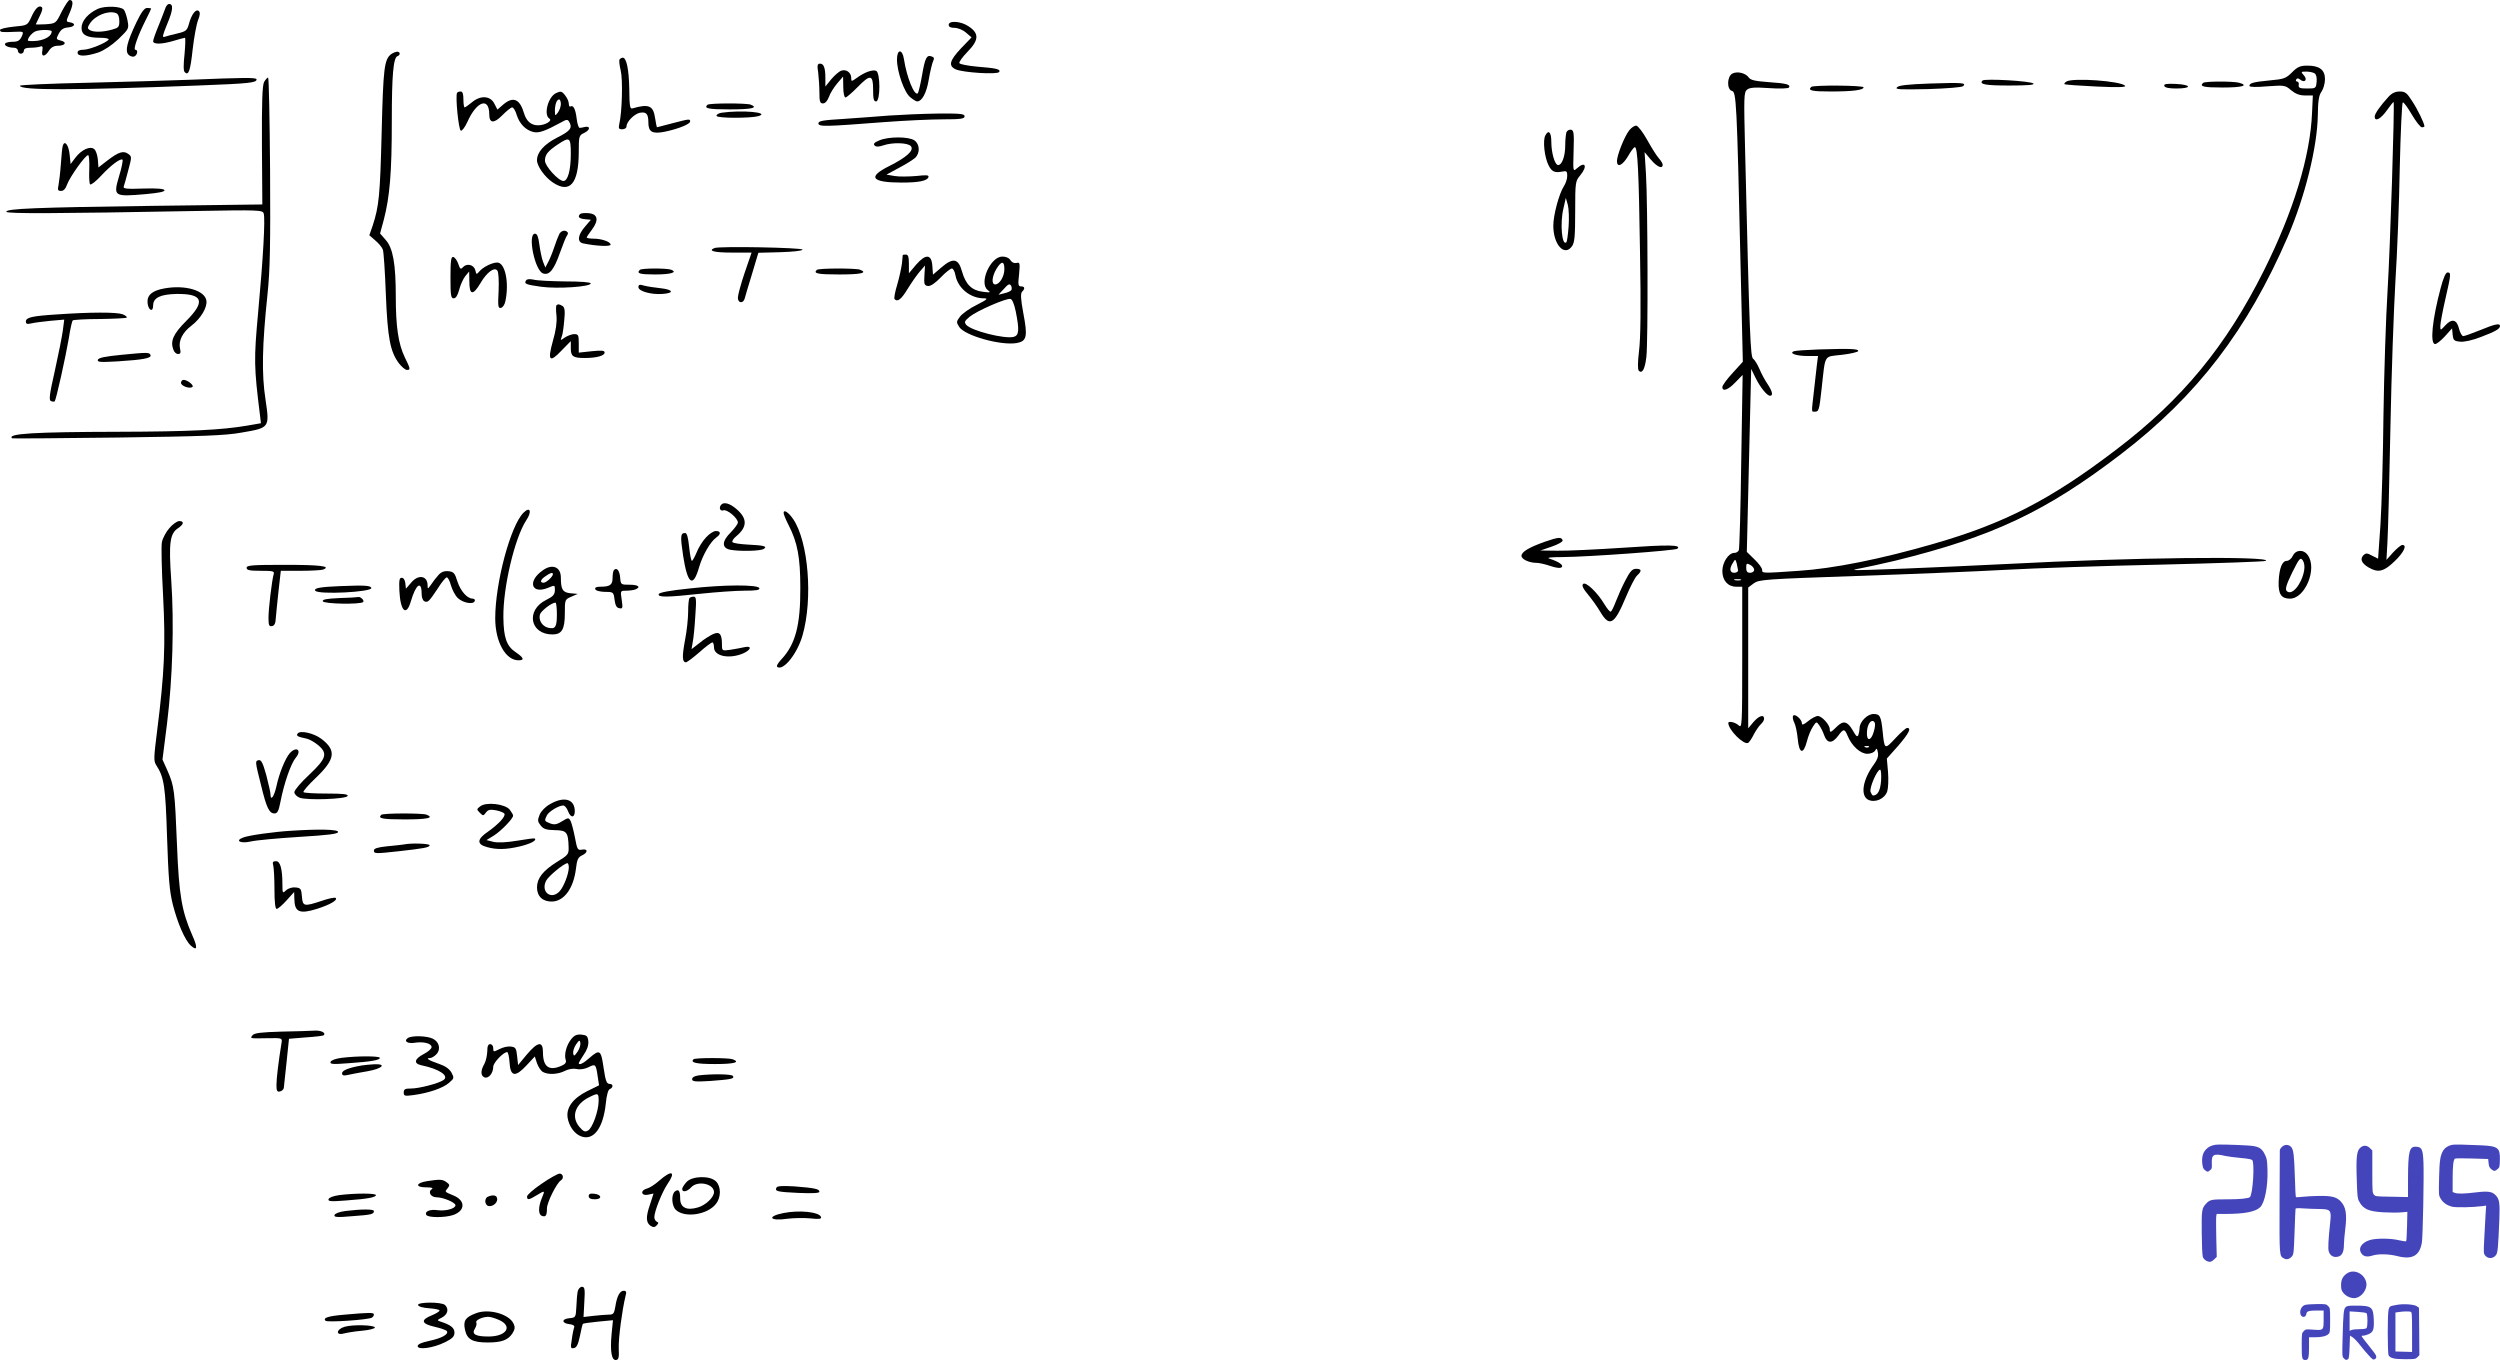 <svg xmlns="http://www.w3.org/2000/svg" version="1.0" width="1257pt" height="683.83pt" viewBox="0 0 1257 683.83" preserveAspectRatio="xMidYMid meet">
<g transform="translate(-42,722) scale(0.1,-0.1)" fill="#000000" stroke="none">
<path d="M730 7161 c-29 -59 -29 -59 -80 -63 -27 -1 -50 -2 -50 0 0 1 9 20 20 42 13 25 16 41 9 45 -15 10 -33 -9 -53 -54 -18 -38 -19 -39 -87 -45 -38 -4 -69 -11 -69 -17 0 -11 10 -12 73 -9 47 2 47 2 36 -24 -10 -20 -19 -26 -45 -26 -18 0 -35 -4 -38 -9 -7 -10 17 -21 45 -21 10 0 19 -7 19 -15 0 -8 7 -15 15 -15 8 0 15 7 15 15 0 10 10 15 34 15 19 0 41 3 49 6 11 4 13 -1 10 -20 -7 -33 12 -34 33 -1 11 17 25 25 45 25 37 0 47 18 15 26 -24 6 -25 7 -11 34 11 21 23 30 47 32 36 3 41 21 9 26 -20 3 -20 4 0 49 18 43 18 63 -1 63 -6 0 -23 -27 -40 -59z m-50 -99 c0 -22 -30 -41 -72 -47 -27 -3 -48 -2 -48 2 0 14 23 40 40 46 24 9 80 8 80 -1z"/>
<path d="M1253 7183 c-3 -10 -19 -49 -34 -88 -16 -38 -29 -75 -29 -82 0 -17 44 -16 104 2 27 8 52 15 56 15 3 0 2 -37 -2 -81 -6 -55 -6 -85 1 -92 19 -19 28 5 40 117 7 60 19 125 27 145 10 25 11 38 4 45 -14 14 -37 -15 -50 -64 -9 -33 -15 -38 -57 -48 -27 -6 -56 -14 -65 -17 -14 -5 -11 6 13 65 29 69 32 100 9 100 -6 0 -13 -8 -17 -17z"/>
<path d="M913 7176 c-50 -23 -83 -61 -83 -96 0 -36 26 -50 96 -50 25 0 43 -4 40 -9 -10 -16 -96 -51 -126 -51 -20 0 -30 -5 -30 -15 0 -20 43 -19 104 1 30 11 68 36 102 68 52 51 53 51 45 94 -5 24 -13 48 -19 54 -17 17 -94 19 -129 4z m91 -22 c10 -4 16 -18 16 -40 0 -30 -4 -34 -37 -43 -46 -13 -93 -14 -112 -2 -12 8 -12 13 1 33 27 41 93 67 132 52z"/>
<path d="M1106 7108 c-48 -101 -58 -144 -40 -163 8 -8 21 -12 29 -9 16 7 21 34 5 34 -11 0 11 66 50 144 17 33 30 61 30 63 0 1 -9 3 -20 3 -14 0 -28 -19 -54 -72z"/>
<path d="M5190 7095 c0 -10 10 -15 29 -15 17 0 42 -10 58 -24 l28 -24 -53 -55 c-58 -62 -65 -88 -26 -106 37 -16 209 -27 218 -13 8 14 -13 19 -112 27 -45 4 -85 12 -88 17 -4 5 15 31 41 58 57 58 59 92 6 127 -39 27 -101 31 -101 8z"/>
<path d="M2387 6948 c-35 -27 -40 -69 -48 -393 -8 -315 -13 -371 -45 -469 l-17 -49 30 -26 c17 -14 34 -35 38 -46 4 -11 11 -112 15 -225 9 -221 22 -288 66 -347 14 -18 32 -33 40 -33 19 0 18 5 -11 64 -32 67 -45 153 -45 305 0 164 -14 244 -51 285 l-28 32 19 70 c30 116 40 236 40 494 0 238 8 321 29 328 15 5 14 22 -2 22 -7 0 -21 -6 -30 -12z"/>
<path d="M4930 6921 c0 -62 37 -167 67 -190 14 -12 30 -21 34 -21 25 0 48 43 59 111 7 41 17 82 22 92 6 13 5 19 -7 23 -25 10 -34 -6 -49 -95 -8 -46 -18 -86 -21 -90 -17 -16 -56 80 -70 172 -8 52 -35 51 -35 -2z"/>
<path d="M3535 6921 c-3 -6 0 -31 6 -56 11 -45 7 -208 -7 -267 -5 -24 -3 -28 15 -28 11 0 21 6 21 14 0 24 39 63 67 69 33 6 43 -6 43 -49 0 -48 20 -59 84 -46 67 14 126 38 126 51 0 14 -2 14 -90 -9 -41 -11 -76 -20 -77 -20 -1 0 -5 20 -9 45 -9 64 -31 74 -114 50 -13 -4 -15 12 -16 98 -2 100 -14 157 -33 157 -5 0 -12 -4 -16 -9z"/>
<path d="M4534 6854 c3 -26 6 -71 6 -100 0 -45 3 -54 18 -54 11 0 22 12 30 33 6 18 25 48 41 67 l30 35 1 -52 c0 -31 5 -53 11 -53 6 0 32 23 59 50 66 68 80 66 80 -10 0 -47 3 -60 15 -60 22 0 22 145 0 154 -18 7 -58 -7 -96 -35 -28 -20 -29 -20 -29 -1 0 27 -25 45 -49 37 -11 -3 -34 -23 -51 -43 l-30 -37 0 42 c0 52 -8 73 -27 73 -13 0 -15 -9 -9 -46z"/>
<path d="M11944 6856 c-30 -30 -41 -34 -109 -40 -83 -8 -105 -13 -105 -28 0 -6 34 -7 90 -2 86 6 90 6 120 -20 22 -18 43 -26 70 -26 l39 0 -4 -87 c-9 -220 -94 -497 -242 -793 -190 -380 -411 -649 -743 -901 -329 -251 -562 -371 -917 -473 -265 -77 -506 -125 -678 -136 -186 -13 -185 -13 -185 5 0 9 -17 32 -39 53 l-38 37 11 460 11 460 22 -45 c24 -49 58 -90 73 -90 17 0 11 24 -14 61 -13 19 -31 53 -40 75 -9 21 -23 44 -31 50 -14 10 -18 104 -41 1064 -6 251 -6 276 10 289 13 11 38 13 111 8 53 -4 97 -2 100 3 9 15 -12 21 -102 27 -67 5 -91 10 -100 23 -16 23 -58 33 -83 20 -27 -15 -28 -80 -2 -87 22 -5 25 -52 43 -855 l12 -507 -51 -56 c-29 -31 -52 -63 -52 -71 0 -25 29 -15 66 24 l36 37 -7 -433 c-3 -238 -9 -440 -12 -448 -3 -8 -13 -14 -23 -14 -29 0 -60 -48 -60 -91 0 -48 28 -79 70 -79 l30 0 0 -357 c0 -344 -1 -356 -18 -340 -18 16 -52 23 -52 12 0 -35 79 -113 100 -100 6 4 19 23 29 44 11 20 27 43 35 50 9 8 16 20 16 27 0 24 -27 15 -54 -17 l-26 -31 0 354 0 354 28 21 c26 19 54 21 517 37 270 9 607 23 750 31 143 8 494 20 780 26 286 7 524 15 528 19 28 25 -688 17 -1288 -15 -361 -18 -778 -35 -782 -31 -2 2 16 6 39 10 24 4 99 21 168 37 489 120 759 248 1136 537 382 293 633 621 837 1092 87 203 148 449 151 610 1 73 5 101 19 120 9 13 17 41 17 62 0 47 -28 68 -88 68 -37 0 -50 -6 -78 -34z m114 -5 c8 -5 12 -22 10 -42 -3 -33 -4 -34 -48 -34 -37 0 -44 3 -42 18 2 9 -2 17 -8 17 -6 0 -8 5 -5 10 5 8 11 7 20 0 23 -19 39 -1 19 21 -16 18 -16 19 12 19 16 0 35 -4 42 -9z m-2899 -2498 c1 -7 -8 -13 -19 -13 -23 0 -26 21 -7 50 12 20 12 20 19 -2 3 -13 6 -29 7 -35z m81 2 c0 -8 -9 -15 -20 -15 -15 0 -20 7 -20 25 0 23 2 24 20 15 11 -6 20 -17 20 -25z m-67 -52 c-7 -2 -21 -2 -30 0 -10 3 -4 5 12 5 17 0 24 -2 18 -5z"/>
<path d="M1375 6819 c-93 -4 -324 -10 -512 -15 -189 -4 -343 -11 -343 -15 0 -24 279 -23 895 1 263 10 295 14 295 31 0 10 -67 9 -335 -2z"/>
<path d="M1748 6808 c-9 -17 -12 -97 -11 -319 l2 -297 -551 -7 c-589 -8 -740 -14 -736 -30 3 -10 250 -9 946 4 328 6 343 5 348 -13 8 -25 -2 -216 -28 -496 -22 -240 -21 -274 9 -516 l5 -42 -69 -12 c-129 -22 -288 -30 -648 -31 -423 -1 -562 -9 -534 -33 2 -1 240 0 529 4 429 6 543 10 625 25 141 24 141 24 120 166 -20 129 -17 271 10 529 13 124 15 249 13 622 -2 258 -6 468 -10 468 -4 0 -13 -10 -20 -22z"/>
<path d="M10388 6815 c-18 -19 13 -25 135 -25 91 0 128 3 121 10 -13 13 -246 26 -256 15z"/>
<path d="M10810 6810 c-8 -5 -12 -11 -10 -13 3 -3 75 -8 160 -12 109 -5 152 -4 145 4 -23 24 -263 41 -295 21z"/>
<path d="M10123 6800 c-110 -4 -156 -9 -165 -19 -11 -11 14 -12 155 -9 97 3 172 9 178 15 17 17 -5 18 -168 13z"/>
<path d="M11497 6803 c-19 -18 2 -23 98 -23 99 0 134 10 83 24 -31 8 -173 8 -181 -1z"/>
<path d="M11302 6788 c3 -9 24 -13 61 -13 79 0 77 19 -2 23 -48 2 -62 0 -59 -10z"/>
<path d="M9527 6783 c-19 -18 2 -23 97 -23 111 0 166 7 166 21 0 10 -253 12 -263 2z"/>
<path d="M2718 6753 c-9 -19 8 -187 19 -190 6 -2 21 17 33 44 46 104 110 127 110 38 0 -46 24 -47 65 -5 22 22 44 40 50 40 7 0 17 -17 23 -38 14 -44 45 -77 85 -86 27 -6 58 5 141 50 24 14 30 14 37 3 19 -31 8 -47 -58 -80 -67 -34 -103 -74 -103 -115 0 -29 39 -84 79 -111 86 -58 130 -7 131 149 0 85 1 87 28 100 29 14 32 35 4 30 -9 -2 -21 -5 -27 -5 -5 -1 -12 18 -15 43 -6 51 -17 73 -31 65 -5 -4 -9 3 -9 13 0 11 -8 30 -19 43 -16 21 -22 22 -45 11 -40 -18 -64 -109 -34 -128 18 -11 -21 -34 -57 -34 -35 0 -58 21 -70 60 -21 72 -54 87 -104 45 l-30 -26 -16 31 c-20 39 -70 42 -113 5 -17 -14 -33 -25 -36 -25 -3 0 -6 18 -6 40 0 28 -4 40 -14 40 -8 0 -16 -3 -18 -7z m522 -56 c0 -13 -7 -32 -15 -43 -14 -18 -14 -18 -15 8 0 32 9 58 21 58 5 0 9 -10 9 -23z m50 -251 c0 -82 -15 -136 -37 -136 -25 0 -93 75 -93 102 0 30 14 48 65 82 60 40 65 36 65 -48z"/>
<path d="M12429 6733 c-42 -46 -69 -85 -69 -99 0 -28 30 -13 61 31 18 25 33 44 34 42 6 -9 -17 -729 -30 -942 -9 -143 -18 -429 -21 -635 -2 -206 -9 -452 -15 -547 l-12 -172 -30 15 c-25 14 -31 14 -44 2 -18 -19 -9 -40 26 -61 48 -28 76 -22 131 31 47 45 64 82 39 82 -7 0 -27 -17 -46 -37 l-34 -38 5 90 c3 50 10 308 15 575 5 267 17 598 25 735 9 138 19 395 22 573 4 178 11 325 15 327 4 3 24 -24 45 -60 21 -36 44 -65 51 -65 7 0 13 2 13 5 0 14 -34 85 -62 127 -26 41 -35 48 -62 48 -22 0 -40 -8 -57 -27z"/>
<path d="M3977 6693 c-19 -18 3 -23 113 -23 110 0 145 8 104 24 -21 8 -209 8 -217 -1z"/>
<path d="M4047 6653 c-16 -3 -26 -10 -24 -16 4 -12 169 -12 210 -1 64 19 -85 32 -186 17z"/>
<path d="M4890 6639 c-58 -5 -161 -12 -230 -17 -101 -6 -125 -10 -125 -22 0 -18 32 -17 330 6 105 8 238 14 298 14 88 0 107 3 107 15 0 13 -21 15 -137 14 -76 -1 -185 -6 -243 -10z"/>
<path d="M8612 6565 c-24 -30 -62 -126 -62 -155 0 -35 28 -22 56 25 14 25 29 45 34 45 14 0 20 -121 26 -530 5 -277 3 -433 -5 -495 -7 -59 -7 -93 -1 -99 17 -17 31 8 38 70 9 73 7 770 -2 919 l-7 110 31 -37 c31 -37 60 -50 60 -26 0 6 -9 21 -20 33 -10 11 -36 52 -57 90 -21 38 -46 71 -55 73 -8 2 -25 -9 -36 -23z"/>
<path d="M8296 6555 c-3 -9 -6 -39 -6 -65 0 -55 -16 -100 -36 -100 -16 0 -34 61 -34 117 0 48 -14 63 -30 32 -14 -25 -4 -111 16 -150 16 -32 31 -39 67 -32 24 5 27 2 27 -21 0 -15 -7 -37 -16 -51 -25 -38 -54 -146 -54 -200 0 -95 56 -157 94 -103 13 18 16 51 16 174 0 148 1 153 25 182 39 47 26 74 -17 35 -19 -17 -19 -15 -16 87 3 90 1 105 -13 108 -9 1 -19 -4 -23 -13z m11 -473 c-3 -41 -8 -77 -11 -80 -23 -22 -33 97 -15 170 l12 53 10 -35 c5 -19 7 -68 4 -108z"/>
<path d="M4841 6514 c-25 -10 -31 -18 -24 -25 8 -8 20 -8 44 0 46 16 124 14 139 -4 17 -21 -20 -55 -109 -100 -111 -55 -90 -83 64 -83 86 0 127 9 133 27 4 11 -8 12 -62 6 -37 -3 -85 -4 -108 0 l-41 7 63 34 c34 18 71 41 81 50 26 24 24 69 -3 88 -29 20 -131 20 -177 0z"/>
<path d="M736 6488 c-3 -7 -7 -49 -10 -93 -3 -44 -9 -92 -12 -107 -5 -23 -3 -28 13 -28 13 0 23 11 31 34 15 39 91 146 105 146 5 0 7 -31 6 -69 -2 -39 0 -73 4 -78 5 -4 29 15 55 43 50 54 99 90 108 81 3 -3 -4 -40 -17 -82 -30 -103 -28 -105 134 -91 65 6 97 12 94 20 -3 7 -37 10 -107 8 -82 -3 -102 -1 -98 10 3 7 13 44 23 82 18 67 18 69 0 82 -24 18 -49 10 -105 -33 l-45 -35 -3 40 c-2 22 -10 46 -18 52 -20 18 -65 -3 -95 -43 l-24 -32 -5 49 c-5 47 -25 73 -34 44z"/>
<path d="M3337 6144 c-14 -14 -6 -23 23 -26 l31 -3 -30 -35 c-37 -43 -40 -78 -8 -84 63 -13 137 -17 137 -6 0 14 -44 30 -86 30 -19 0 -34 3 -34 6 0 3 12 21 26 39 36 48 30 79 -16 83 -20 2 -39 0 -43 -4z"/>
<path d="M3232 6043 c-5 -10 -17 -40 -26 -68 -9 -27 -23 -61 -31 -75 l-13 -25 -12 30 c-6 16 -14 55 -18 85 -5 39 -11 55 -22 55 -39 0 -1 -187 41 -200 31 -10 54 18 84 103 15 42 31 82 36 88 5 6 6 14 2 17 -12 13 -32 7 -41 -10z"/>
<path d="M4013 5973 c-36 -14 -3 -23 86 -23 l100 0 -35 -102 c-19 -56 -34 -112 -34 -125 0 -27 26 -31 34 -5 2 9 19 65 37 124 l32 107 111 3 c65 2 111 7 111 13 0 10 -418 18 -442 8z"/>
<path d="M4959 5938 c0 -2 -2 -21 -4 -43 -3 -22 -13 -70 -24 -107 -11 -36 -17 -69 -13 -72 15 -16 34 -1 66 52 19 31 47 71 61 87 l26 30 -3 -50 c-3 -44 0 -50 17 -53 13 -2 36 13 65 43 24 25 49 45 56 45 6 0 15 -15 18 -34 12 -65 75 -116 143 -116 23 0 17 -6 -36 -33 -35 -17 -73 -44 -84 -59 -19 -25 -19 -28 -4 -52 29 -44 208 -94 288 -81 52 9 57 32 34 152 -13 70 -14 98 -6 106 16 16 14 27 -5 27 -15 0 -16 9 -10 61 5 56 4 61 -12 57 -12 -3 -24 2 -31 13 -7 12 -23 19 -41 19 -60 0 -119 -133 -74 -168 17 -13 15 -14 -25 -9 -55 7 -85 36 -104 102 -18 66 -45 71 -104 20 l-42 -36 -3 43 c-4 61 -33 63 -82 7 l-36 -43 0 47 c0 35 -4 47 -15 47 -8 0 -15 -1 -16 -2z m511 -71 c0 -37 -24 -77 -46 -77 -20 0 -17 39 6 78 25 41 40 41 40 -1z m34 -107 c-5 -5 -21 -12 -36 -15 l-28 -7 28 30 c22 25 29 27 36 15 4 -8 4 -19 0 -23z m23 -105 c19 -95 17 -122 -11 -129 -46 -11 -213 31 -238 61 -11 14 -8 19 18 41 36 29 182 93 204 89 9 -1 19 -24 27 -62z"/>
<path d="M2685 5825 c0 -90 2 -105 16 -105 11 0 20 14 28 44 6 24 20 54 30 67 l20 24 1 -52 c0 -67 18 -70 55 -8 32 56 72 85 86 64 6 -8 8 -54 6 -102 -4 -77 -3 -88 12 -85 9 2 19 17 22 33 20 94 -1 195 -41 195 -26 0 -72 -23 -91 -46 -13 -15 -14 -15 -19 7 -7 28 -42 37 -62 16 -11 -13 -15 -11 -24 17 -6 17 -17 32 -25 34 -11 2 -14 -18 -14 -103z"/>
<path d="M3637 5863 c-18 -18 0 -23 77 -23 80 0 115 11 80 24 -21 8 -149 8 -157 -1z"/>
<path d="M4527 5863 c-19 -18 3 -23 113 -23 110 0 145 8 104 24 -21 8 -209 8 -217 -1z"/>
<path d="M12692 5773 c-43 -161 -55 -283 -28 -283 7 0 30 18 49 39 l36 40 3 -32 c3 -28 7 -32 38 -35 20 -2 62 7 105 24 74 28 95 41 95 55 0 15 -25 10 -100 -21 -40 -16 -78 -30 -85 -30 -6 0 -16 17 -21 37 -11 47 -36 53 -69 17 -25 -27 -25 -27 -25 -3 0 13 11 73 25 134 29 127 30 135 11 135 -9 0 -21 -28 -34 -77z"/>
<path d="M3065 5810 c-11 -17 -2 -21 77 -32 81 -11 249 0 248 17 0 6 -50 10 -128 10 -70 1 -141 4 -159 9 -20 4 -34 3 -38 -4z"/>
<path d="M3630 5776 c0 -20 63 -38 120 -34 62 4 56 22 -10 29 -30 3 -67 9 -82 13 -22 7 -28 5 -28 -8z"/>
<path d="M1247 5770 c-62 -11 -89 -34 -85 -74 4 -37 28 -48 28 -12 0 39 36 56 116 58 135 2 149 -37 50 -136 -65 -65 -81 -101 -64 -145 4 -12 15 -21 23 -21 13 0 15 6 10 29 -8 38 13 80 58 114 46 35 79 90 75 124 -6 52 -105 82 -211 63z"/>
<path d="M3218 5685 c-3 -3 -3 -27 0 -53 3 -32 -3 -75 -18 -126 -28 -101 -17 -112 43 -49 l47 48 0 -36 c0 -41 11 -49 70 -49 58 0 100 11 100 27 0 11 -13 12 -65 7 l-65 -7 0 47 c0 41 -2 46 -23 46 -12 0 -33 -8 -47 -17 -23 -16 -23 -16 -16 3 5 10 10 48 13 83 5 48 2 65 -8 72 -16 10 -24 11 -31 4z"/>
<path d="M705 5639 c-125 -8 -155 -15 -155 -36 0 -12 7 -14 28 -9 15 4 58 9 96 13 l69 6 -7 -54 c-4 -30 -22 -121 -40 -202 -28 -123 -31 -150 -19 -154 8 -3 16 -3 18 -1 7 7 55 223 71 317 7 46 16 87 20 90 3 3 64 7 135 7 72 1 133 4 136 7 3 4 -6 11 -21 17 -30 11 -160 11 -331 -1z"/>
<path d="M9565 5463 c-60 -2 -117 -6 -125 -9 -27 -10 11 -24 68 -24 l53 0 -6 -47 c-3 -27 -10 -86 -15 -133 -12 -106 -13 -100 4 -100 21 0 23 5 35 115 20 179 9 160 102 171 44 5 81 14 82 19 2 11 -37 13 -198 8z"/>
<path d="M1031 5436 c-82 -8 -116 -15 -119 -25 -4 -12 12 -13 99 -8 127 8 171 16 166 31 -5 15 -13 15 -146 2z"/>
<path d="M1330 5295 c0 -16 46 -32 58 -20 8 8 -26 35 -45 35 -7 0 -13 -7 -13 -15z"/>
<path d="M4047 4683 c-14 -14 -7 -35 10 -29 18 7 73 -39 73 -61 0 -8 -16 -29 -35 -49 -46 -45 -47 -79 -4 -88 47 -9 152 -7 169 4 20 13 2 18 -82 22 -37 2 -71 7 -75 12 -4 4 4 18 18 29 58 48 58 91 -1 140 -31 26 -60 34 -73 20z"/>
<path d="M3052 4642 c-65 -65 -142 -352 -142 -531 0 -118 52 -211 117 -211 32 0 27 13 -16 42 -44 30 -59 73 -60 174 -2 151 57 399 115 488 30 44 20 72 -14 38z"/>
<path d="M4360 4641 c0 -7 11 -34 25 -61 45 -88 59 -163 59 -315 1 -190 -25 -286 -96 -361 -18 -20 -26 -34 -19 -38 31 -19 100 68 126 159 53 183 30 472 -47 585 -24 35 -48 50 -48 31z"/>
<path d="M1272 4565 c-17 -19 -34 -51 -38 -71 -4 -20 -1 -141 6 -268 13 -250 7 -389 -30 -681 -17 -135 -18 -152 -4 -173 39 -60 46 -104 54 -362 7 -205 12 -271 29 -338 24 -94 61 -180 91 -207 32 -29 35 -10 7 52 -53 121 -67 201 -77 453 -11 276 -14 297 -47 373 l-26 58 23 182 c28 228 36 503 21 720 -13 187 -7 234 34 261 30 20 32 36 6 36 -10 0 -33 -16 -49 -35z"/>
<path d="M3970 4518 c-17 -18 -38 -51 -47 -75 -10 -24 -21 -43 -24 -43 -4 0 -10 32 -14 70 -5 48 -11 70 -20 70 -24 0 -25 -15 -10 -116 22 -142 50 -162 80 -56 18 61 57 129 87 150 24 17 23 32 -3 32 -11 0 -33 -14 -49 -32z"/>
<path d="M8187 4496 c-81 -29 -117 -51 -117 -71 0 -17 39 -35 75 -35 14 0 45 -7 71 -16 30 -10 50 -12 56 -6 11 11 -15 28 -61 43 -17 5 5 8 64 8 135 1 569 33 579 42 22 20 -43 21 -273 5 -135 -9 -284 -16 -331 -15 l-85 1 58 20 c32 11 56 25 54 31 -6 18 -20 17 -90 -7z"/>
<path d="M11948 4425 c-6 -14 -20 -25 -30 -25 -23 0 -38 -36 -41 -105 -2 -62 13 -85 57 -85 76 0 138 150 90 218 -21 31 -61 29 -76 -3z m57 -75 c-13 -69 -62 -127 -87 -102 -9 9 -4 29 27 93 36 72 41 78 53 62 8 -12 11 -31 7 -53z"/>
<path d="M1660 4365 c0 -12 15 -15 71 -15 62 0 70 -2 65 -17 -9 -32 -26 -173 -26 -219 0 -38 3 -45 18 -42 12 2 18 14 19 43 2 22 8 84 14 138 l11 97 98 0 c54 0 105 3 114 6 44 17 -13 24 -190 24 -166 0 -194 -2 -194 -15z"/>
<path d="M3150 4353 c-80 -55 -59 -124 27 -88 33 14 33 14 33 -13 -1 -22 -9 -31 -43 -48 -105 -51 -83 -174 31 -174 47 0 62 26 62 106 0 69 0 70 33 84 l32 14 -36 3 c-40 4 -49 19 -49 79 0 53 -42 71 -90 37z m50 -20 c0 -12 -33 -43 -47 -43 -20 0 -16 16 10 33 24 17 37 21 37 10z m20 -202 c0 -65 -8 -76 -45 -67 -30 8 -48 39 -40 67 6 18 59 59 78 59 4 0 7 -27 7 -59z"/>
<path d="M3507 4354 c-4 -4 -7 -22 -7 -40 0 -35 -13 -44 -62 -44 -19 0 -28 -4 -25 -12 2 -8 22 -13 48 -14 44 0 44 -1 49 -40 4 -28 10 -40 24 -42 17 -4 18 1 12 42 -7 46 -7 46 23 46 16 0 36 3 45 6 30 12 16 24 -28 24 -44 0 -45 0 -48 37 -3 35 -17 51 -31 37z"/>
<path d="M8593 4303 c-17 -32 -38 -80 -48 -106 -10 -26 -21 -50 -26 -52 -4 -3 -18 14 -32 37 -35 59 -94 115 -107 102 -8 -8 0 -24 25 -54 20 -24 47 -62 61 -86 47 -79 71 -65 129 74 21 50 46 99 56 108 25 23 24 34 -5 34 -18 0 -30 -12 -53 -57z"/>
<path d="M2624 4328 c-12 -13 -28 -34 -37 -48 -16 -22 -17 -23 -17 -4 0 50 -47 58 -83 14 l-26 -30 -3 28 c-2 16 -9 27 -18 27 -12 0 -14 -12 -12 -64 5 -105 35 -133 58 -54 25 86 54 106 54 38 0 -20 6 -35 15 -39 17 -6 22 -1 68 68 17 28 37 51 42 53 6 2 16 -16 22 -39 7 -24 22 -53 35 -65 26 -25 79 -34 85 -15 3 6 -2 12 -10 12 -28 0 -61 38 -77 86 -13 43 -19 49 -45 52 -22 2 -37 -4 -51 -20z"/>
<path d="M2130 4273 c-100 -4 -133 -10 -125 -23 13 -21 289 -7 282 14 -4 12 -32 14 -157 9z"/>
<path d="M3886 4261 c-98 -10 -151 -20 -154 -28 -5 -17 38 -17 213 2 77 8 175 15 218 15 59 0 78 3 75 13 -7 18 -176 18 -352 -2z"/>
<path d="M2127 4213 c-64 -3 -87 -7 -84 -16 4 -14 190 -17 203 -4 8 8 -15 29 -26 25 -3 -1 -45 -4 -93 -5z"/>
<path d="M3887 4213 c-4 -3 -7 -34 -7 -69 0 -34 -7 -99 -16 -144 -15 -81 -14 -110 5 -110 5 0 36 23 67 50 31 28 61 50 66 50 4 0 8 -11 8 -25 0 -44 75 -60 145 -31 42 18 48 41 8 32 -16 -4 -47 -9 -70 -13 -43 -6 -43 -6 -43 28 0 52 -13 66 -46 50 -15 -7 -46 -26 -67 -44 l-40 -31 6 35 c4 18 10 78 13 132 6 82 5 97 -8 97 -8 0 -18 -3 -21 -7z"/>
<path d="M9436 3621 c-4 -6 -1 -21 5 -33 7 -13 15 -50 18 -83 7 -75 28 -81 46 -13 6 25 20 59 30 74 17 26 18 27 31 9 8 -11 20 -34 26 -52 15 -42 40 -43 70 -3 27 37 33 37 48 0 21 -51 64 -90 99 -90 17 0 34 7 39 16 8 14 10 12 14 -10 4 -18 -3 -36 -19 -58 -58 -78 -71 -160 -28 -180 34 -15 81 5 94 43 5 16 7 59 4 97 l-6 68 57 64 c54 63 68 90 45 90 -6 0 -33 -24 -59 -52 -54 -58 -55 -58 -64 34 -8 78 -14 88 -46 88 -31 0 -70 -39 -70 -71 0 -9 -3 -25 -6 -34 -5 -13 -11 -8 -28 22 -27 47 -48 52 -81 19 -30 -30 -35 -32 -35 -12 0 22 -40 66 -60 66 -10 0 -32 -12 -49 -26 -22 -18 -31 -21 -31 -11 0 20 -36 51 -44 38z m405 -81 c-14 -48 -37 -48 -34 -1 1 38 21 67 36 52 7 -7 6 -24 -2 -51z m-24 -76 c-3 -3 -12 -4 -19 -1 -8 3 -5 6 6 6 11 1 17 -2 13 -5z m61 -170 c-4 -50 -17 -73 -40 -74 -4 0 -9 9 -13 19 -6 21 33 111 48 111 5 0 7 -25 5 -56z"/>
<path d="M1916 3531 c-7 -11 -1 -15 46 -25 14 -3 40 -18 57 -32 50 -42 43 -67 -44 -149 -41 -38 -75 -78 -75 -88 0 -10 12 -22 27 -28 38 -14 235 -7 241 9 3 9 -23 12 -105 12 -61 0 -113 3 -117 7 -4 4 25 37 63 73 97 93 103 137 27 195 -38 29 -109 45 -120 26z"/>
<path d="M1877 3433 c-22 -25 -53 -100 -67 -166 -12 -54 -30 -77 -30 -40 0 9 -10 52 -21 95 -17 61 -25 78 -38 76 -19 -4 -19 -5 12 -128 27 -112 41 -140 67 -140 15 0 21 12 30 58 19 97 53 193 77 222 32 38 4 60 -30 23z"/>
<path d="M3186 3177 c-24 -13 -45 -35 -53 -54 -11 -28 -10 -34 6 -54 14 -18 29 -22 71 -23 60 -1 67 -10 69 -87 1 -34 -3 -39 -59 -73 -70 -44 -100 -82 -100 -128 0 -45 29 -72 76 -71 61 2 108 67 120 166 5 45 11 57 30 66 31 14 31 35 0 29 -21 -4 -24 0 -35 60 -7 36 -17 74 -22 84 -10 18 -11 18 -44 -2 -26 -16 -38 -18 -59 -10 -29 11 -30 13 -16 41 11 20 60 49 82 49 8 0 19 -14 25 -31 13 -33 33 -31 33 2 0 61 -53 77 -124 36z m94 -319 c-1 -33 -25 -96 -46 -119 -42 -46 -97 -4 -68 53 13 24 88 86 107 88 4 0 7 -10 7 -22z"/>
<path d="M2835 3166 c-19 -14 -19 -16 -3 -32 17 -17 18 -17 31 0 11 15 21 17 50 12 20 -4 39 -11 43 -17 8 -13 -28 -52 -83 -91 -55 -37 -57 -63 -5 -77 50 -14 95 -13 165 3 54 13 87 30 76 40 -2 2 -42 -3 -88 -11 -54 -9 -96 -11 -120 -6 l-35 9 36 22 c37 23 98 86 98 101 0 5 -8 18 -17 30 -24 29 -118 40 -148 17z"/>
<path d="M2337 3123 c-19 -18 4 -23 118 -23 114 0 151 8 109 24 -21 8 -219 8 -227 -1z"/>
<path d="M1885 3043 c-86 -5 -215 -23 -242 -34 -44 -16 -14 -32 38 -20 24 6 133 16 242 23 148 9 197 15 197 25 0 13 -95 15 -235 6z"/>
<path d="M2450 2974 c-8 -1 -45 -6 -82 -9 -49 -5 -68 -11 -68 -21 0 -17 7 -17 125 -4 125 14 155 19 155 30 0 9 -95 12 -130 4z"/>
<path d="M1794 2868 c3 -13 6 -67 6 -120 0 -65 4 -98 11 -98 6 0 29 19 50 43 l38 42 1 -35 c1 -66 26 -77 113 -50 66 21 106 44 95 55 -4 4 -35 -2 -69 -14 -91 -30 -97 -29 -101 22 -3 38 -6 42 -31 45 -17 2 -37 -4 -48 -14 -18 -17 -19 -16 -19 27 0 81 -11 119 -32 119 -16 0 -19 -5 -14 -22z"/>
<path d="M1833 2033 c-100 -3 -134 -7 -143 -18 -14 -17 -16 -17 82 -15 68 1 68 1 63 -27 -14 -85 -25 -176 -25 -208 0 -29 3 -36 17 -33 10 2 19 10 20 18 1 8 7 67 14 131 l12 116 85 7 c47 3 88 8 90 11 12 12 -14 25 -46 23 -20 -1 -96 -4 -169 -5z"/>
<path d="M3292 1995 c-24 -30 -36 -76 -28 -103 5 -13 -1 -22 -19 -30 -64 -29 -95 -7 -95 67 0 58 -26 54 -81 -11 l-44 -53 -5 45 c-4 40 -8 45 -32 48 -15 2 -40 -4 -57 -13 -30 -15 -31 -15 -31 5 0 11 -7 20 -15 20 -11 0 -15 -11 -15 -37 -1 -21 -7 -49 -15 -63 -19 -33 -19 -59 1 -67 20 -8 44 21 44 53 0 21 51 74 70 74 5 0 10 -24 12 -52 4 -72 29 -76 86 -14 l41 44 11 -34 c7 -19 20 -39 30 -44 27 -15 77 -12 111 6 19 9 41 13 59 9 18 -4 40 0 59 9 35 18 37 16 46 -45 l7 -46 -59 -29 c-72 -36 -107 -83 -99 -134 7 -43 35 -82 69 -94 62 -22 110 42 123 166 4 42 12 69 20 72 18 7 18 26 0 26 -16 0 -21 14 -31 80 -13 92 -19 96 -72 50 -30 -27 -53 -38 -53 -25 0 2 11 21 25 42 17 24 25 48 23 68 -3 26 -8 30 -34 33 -24 2 -36 -3 -52 -23z m32 -63 c-16 -23 -19 -24 -22 -9 -2 10 4 30 14 45 16 23 19 24 22 9 2 -10 -4 -30 -14 -45z m106 -249 c-1 -51 -31 -134 -53 -147 -15 -9 -23 -6 -43 17 -44 51 -23 115 48 150 46 23 48 22 48 -20z"/>
<path d="M2471 2001 c-23 -15 -3 -30 34 -24 44 7 85 -3 85 -22 0 -8 -18 -24 -40 -35 -46 -24 -52 -47 -12 -56 92 -19 143 -54 111 -75 -25 -17 -123 -42 -161 -42 -31 0 -38 -3 -38 -20 0 -18 5 -19 49 -13 76 10 148 35 178 61 27 23 27 25 13 52 -11 19 -31 33 -63 44 -50 17 -70 29 -45 29 8 0 23 9 33 20 23 25 13 63 -20 78 -30 14 -104 16 -124 3z"/>
<path d="M2136 1901 c-29 -4 -51 -12 -54 -20 -4 -12 11 -13 89 -7 116 8 159 16 159 27 0 10 -114 10 -194 0z"/>
<path d="M3907 1894 c-17 -17 13 -24 109 -24 96 0 128 9 88 24 -21 8 -189 8 -197 0z"/>
<path d="M2240 1863 c-66 -11 -100 -25 -100 -39 0 -12 7 -14 33 -8 17 4 61 12 96 18 73 13 97 37 34 35 -21 -1 -49 -4 -63 -6z"/>
<path d="M3933 1813 c-21 -3 -33 -10 -33 -19 0 -12 15 -14 93 -9 105 8 121 11 112 25 -6 10 -104 11 -172 3z"/>
<path d="M3143 1268 c-40 -27 -73 -56 -73 -64 0 -19 9 -18 48 6 43 26 43 26 26 -15 -18 -44 -18 -81 0 -88 20 -8 26 1 26 37 0 30 49 128 70 141 17 10 11 35 -7 34 -10 -1 -51 -24 -90 -51z"/>
<path d="M3735 1284 c-21 -19 -49 -37 -62 -40 -35 -9 -30 -38 5 -31 l28 6 -18 -56 c-22 -63 -20 -91 4 -107 13 -8 21 -7 30 3 10 11 10 14 1 18 -7 3 -13 13 -13 23 0 29 38 124 65 165 45 65 24 75 -40 19z"/>
<path d="M3872 1277 c-12 -13 -22 -29 -22 -35 0 -19 25 -14 45 8 33 36 115 18 115 -24 0 -26 -42 -66 -81 -77 -56 -17 -89 -1 -89 44 0 40 -8 51 -27 36 -19 -17 -16 -73 6 -93 45 -41 158 -24 201 31 26 33 26 87 0 113 -30 30 -119 28 -148 -3z"/>
<path d="M2566 1281 c-56 -9 -59 -31 -4 -31 29 0 38 -3 29 -9 -21 -14 -5 -41 24 -41 33 0 95 -26 95 -40 0 -17 -48 -30 -88 -25 -40 6 -69 -6 -58 -24 9 -14 94 -14 135 0 62 22 62 74 -1 99 -43 18 -43 17 -27 36 11 14 11 18 -6 30 -20 15 -34 15 -99 5z"/>
<path d="M4325 1250 c-12 -20 3 -23 110 -28 73 -3 105 -1 105 6 0 14 -24 19 -127 27 -54 3 -84 2 -88 -5z"/>
<path d="M2126 1211 c-29 -4 -51 -12 -54 -20 -4 -12 11 -13 88 -7 110 8 150 16 150 27 0 10 -105 10 -184 0z"/>
<path d="M3380 1206 c0 -11 10 -16 31 -16 38 0 35 24 -4 28 -19 2 -27 -1 -27 -12z"/>
<path d="M2873 1203 c-7 -2 -13 -13 -13 -23 0 -10 6 -20 13 -23 20 -7 47 12 47 33 0 20 -19 25 -47 13z"/>
<path d="M2156 1131 c-29 -4 -51 -12 -54 -20 -4 -11 11 -13 89 -6 98 7 109 10 109 26 0 10 -63 10 -144 0z"/>
<path d="M4360 1121 c-86 -17 -71 -42 18 -29 31 4 83 5 116 2 46 -5 57 -3 54 7 -8 25 -107 36 -188 20z"/>
<path d="M3325 728 c-3 -13 -6 -48 -7 -78 -3 -54 -3 -55 -36 -58 -40 -4 -38 -26 2 -30 18 -2 26 -8 23 -16 -3 -8 -9 -35 -12 -61 -7 -42 -6 -47 11 -43 13 2 21 18 30 61 6 32 13 59 15 61 2 2 37 7 78 11 l73 7 -7 -70 c-8 -86 0 -134 23 -130 13 2 15 14 13 58 -2 50 17 193 34 263 6 21 4 27 -9 27 -19 0 -34 -26 -42 -79 -6 -36 -10 -41 -33 -41 -14 0 -49 -3 -76 -6 l-51 -6 4 76 c4 64 2 76 -12 76 -8 0 -18 -10 -21 -22z"/>
<path d="M2522 658 c3 -8 26 -14 56 -16 29 -2 52 -7 52 -11 0 -5 -18 -16 -40 -25 -57 -23 -51 -42 15 -57 31 -7 59 -17 62 -22 10 -16 -27 -36 -89 -49 -38 -8 -58 -17 -58 -26 0 -21 78 -10 137 19 38 19 48 29 48 49 0 24 -20 39 -70 55 -19 6 -18 8 8 21 28 15 35 42 15 62 -17 17 -141 16 -136 0z"/>
<path d="M2813 617 c-53 -20 -65 -37 -55 -83 10 -48 37 -64 114 -64 70 0 102 12 124 45 13 21 15 31 6 50 -22 48 -125 77 -189 52z m112 -32 c76 -31 44 -85 -49 -85 -66 0 -86 12 -68 40 7 11 10 25 7 30 -7 11 28 28 58 29 10 1 33 -6 52 -14z"/>
<path d="M2154 610 c-84 -7 -112 -16 -97 -31 9 -9 216 5 233 16 6 4 10 10 10 16 0 10 -23 10 -146 -1z"/>
<path d="M2153 549 c-42 -12 -47 -45 -5 -34 15 4 56 11 92 14 36 3 65 11 65 16 0 13 -111 16 -152 4z"/>
</g><g transform="translate(1107.0, 575.467) scale(0.408)"><g transform="translate(-57.707,297.537) scale(0.1,-0.1)" fill="#4444bb" stroke="none">
<path d="M750 2973 c-57 -10 -88 -25 -119 -57 -40 -41 -55 -100 -46 -179 6 -45 12 -61 32 -77 32 -25 35 -25 64 -1 22 17 24 26 21 89 -4 105 24 120 164 87 33 -7 119 -19 190 -25 88 -8 134 -16 144 -26 32 -32 8 -420 -28 -456 -18 -18 -126 -28 -289 -28 -185 0 -206 -4 -250 -52 -55 -58 -58 -82 -55 -363 1 -145 7 -274 13 -293 11 -34 51 -62 89 -62 12 0 35 14 52 31 l31 30 -6 238 c-3 130 -3 249 0 264 l5 27 112 0 c234 1 363 26 423 82 58 54 98 260 91 463 -4 122 -7 138 -34 191 -40 81 -79 100 -217 108 -174 10 -361 14 -387 9z" fill="#4444bb"/>
<path d="M3660 2971 c-42 -9 -83 -34 -103 -65 -39 -59 -50 -127 -54 -343 -5 -206 -5 -212 18 -252 28 -50 78 -86 143 -102 48 -12 257 -8 370 7 l49 7 -7 -104 c-4 -57 -11 -189 -16 -294 -9 -177 -9 -192 8 -214 35 -47 100 -46 136 2 22 29 27 86 42 452 7 191 0 235 -44 283 -45 48 -92 56 -241 38 -146 -18 -229 -20 -265 -6 l-26 10 0 162 c0 156 8 230 27 249 5 5 99 6 210 2 l201 -6 5 -50 c3 -39 11 -56 31 -74 34 -29 48 -29 80 0 24 20 26 30 28 113 4 147 -23 169 -218 179 -242 11 -340 13 -374 6z" fill="#4444bb"/>
<path d="M1565 2945 c-14 -13 -25 -32 -25 -42 0 -10 -1 -297 -3 -638 -2 -677 -3 -662 55 -694 33 -19 73 -7 101 31 18 24 20 51 29 300 5 150 10 278 12 283 2 6 37 8 97 3 52 -3 135 -7 186 -7 154 -2 161 -10 143 -176 -21 -189 -27 -310 -18 -343 12 -45 45 -72 86 -72 71 0 102 46 102 151 0 33 7 118 16 187 24 190 9 280 -58 349 -50 52 -112 67 -263 65 -71 -1 -164 -6 -205 -11 -41 -4 -78 -7 -81 -5 -4 2 -10 108 -13 236 -9 286 -17 352 -47 384 -31 33 -82 32 -114 -1z" fill="#4444bb"/>
<path d="M2542 2944 c-55 -38 -64 -109 -53 -419 6 -186 9 -215 28 -250 50 -95 116 -125 302 -135 75 -4 171 -5 215 -1 l78 7 -4 -178 c-2 -97 -7 -181 -11 -184 -4 -4 -42 1 -85 11 -104 26 -285 27 -363 3 -106 -33 -149 -107 -99 -170 26 -34 68 -41 132 -21 74 23 202 20 308 -7 182 -47 274 5 301 168 12 77 27 831 19 994 -7 152 -20 181 -86 186 -88 7 -103 -51 -104 -401 l0 -219 -201 4 c-197 3 -201 3 -220 27 -18 21 -19 42 -19 283 l0 260 -29 29 c-33 33 -74 38 -109 13z" fill="#4444bb"/>
<path d="M2374 1391 c-55 -34 -79 -78 -79 -147 0 -51 4 -66 27 -96 35 -45 102 -73 153 -64 78 15 146 111 131 188 -20 108 -145 172 -232 119z" fill="#4444bb"/>
<path d="M1853 999 c-39 -11 -66 -56 -61 -101 6 -59 69 -64 76 -6 4 30 34 38 145 38 l67 0 0 -110 c0 -135 -1 -136 -132 -126 -85 6 -89 6 -113 -18 -24 -25 -25 -28 -25 -179 0 -162 4 -177 47 -177 35 0 43 29 43 159 l0 121 73 0 c85 0 141 14 168 41 17 17 19 34 19 169 0 147 -1 152 -25 175 -23 24 -30 25 -137 24 -62 0 -128 -5 -145 -10z" fill="#4444bb"/>
<path d="M2985 1000 c-91 -16 -93 -18 -104 -58 -15 -51 -14 -537 0 -564 19 -36 69 -48 204 -48 121 0 127 1 151 25 l24 24 -2 292 -3 292 -26 19 c-31 23 -161 33 -244 18z m169 -86 c14 -5 16 -37 16 -250 l0 -245 -102 3 -103 3 0 240 0 240 40 6 c57 9 131 10 149 3z" fill="#4444bb"/>
<path d="M2351 971 c-24 -24 -29 -73 -37 -372 -6 -232 -6 -237 15 -258 23 -23 29 -25 51 -11 12 7 16 40 20 150 l5 141 35 -23 c19 -13 59 -55 88 -93 30 -39 78 -96 108 -128 47 -51 56 -57 74 -47 29 16 25 42 -15 92 -19 24 -62 78 -95 121 -61 77 -61 77 -33 77 15 0 46 9 69 19 56 26 67 57 62 179 -6 156 -27 172 -220 172 -93 0 -111 -3 -127 -19z m257 -74 c16 -13 17 -168 0 -185 -7 -7 -41 -12 -84 -12 -40 0 -84 -4 -98 -10 l-26 -10 0 120 0 119 98 -6 c53 -3 103 -10 110 -16z" fill="#4444bb"/>
</g>
</g>
</svg>
